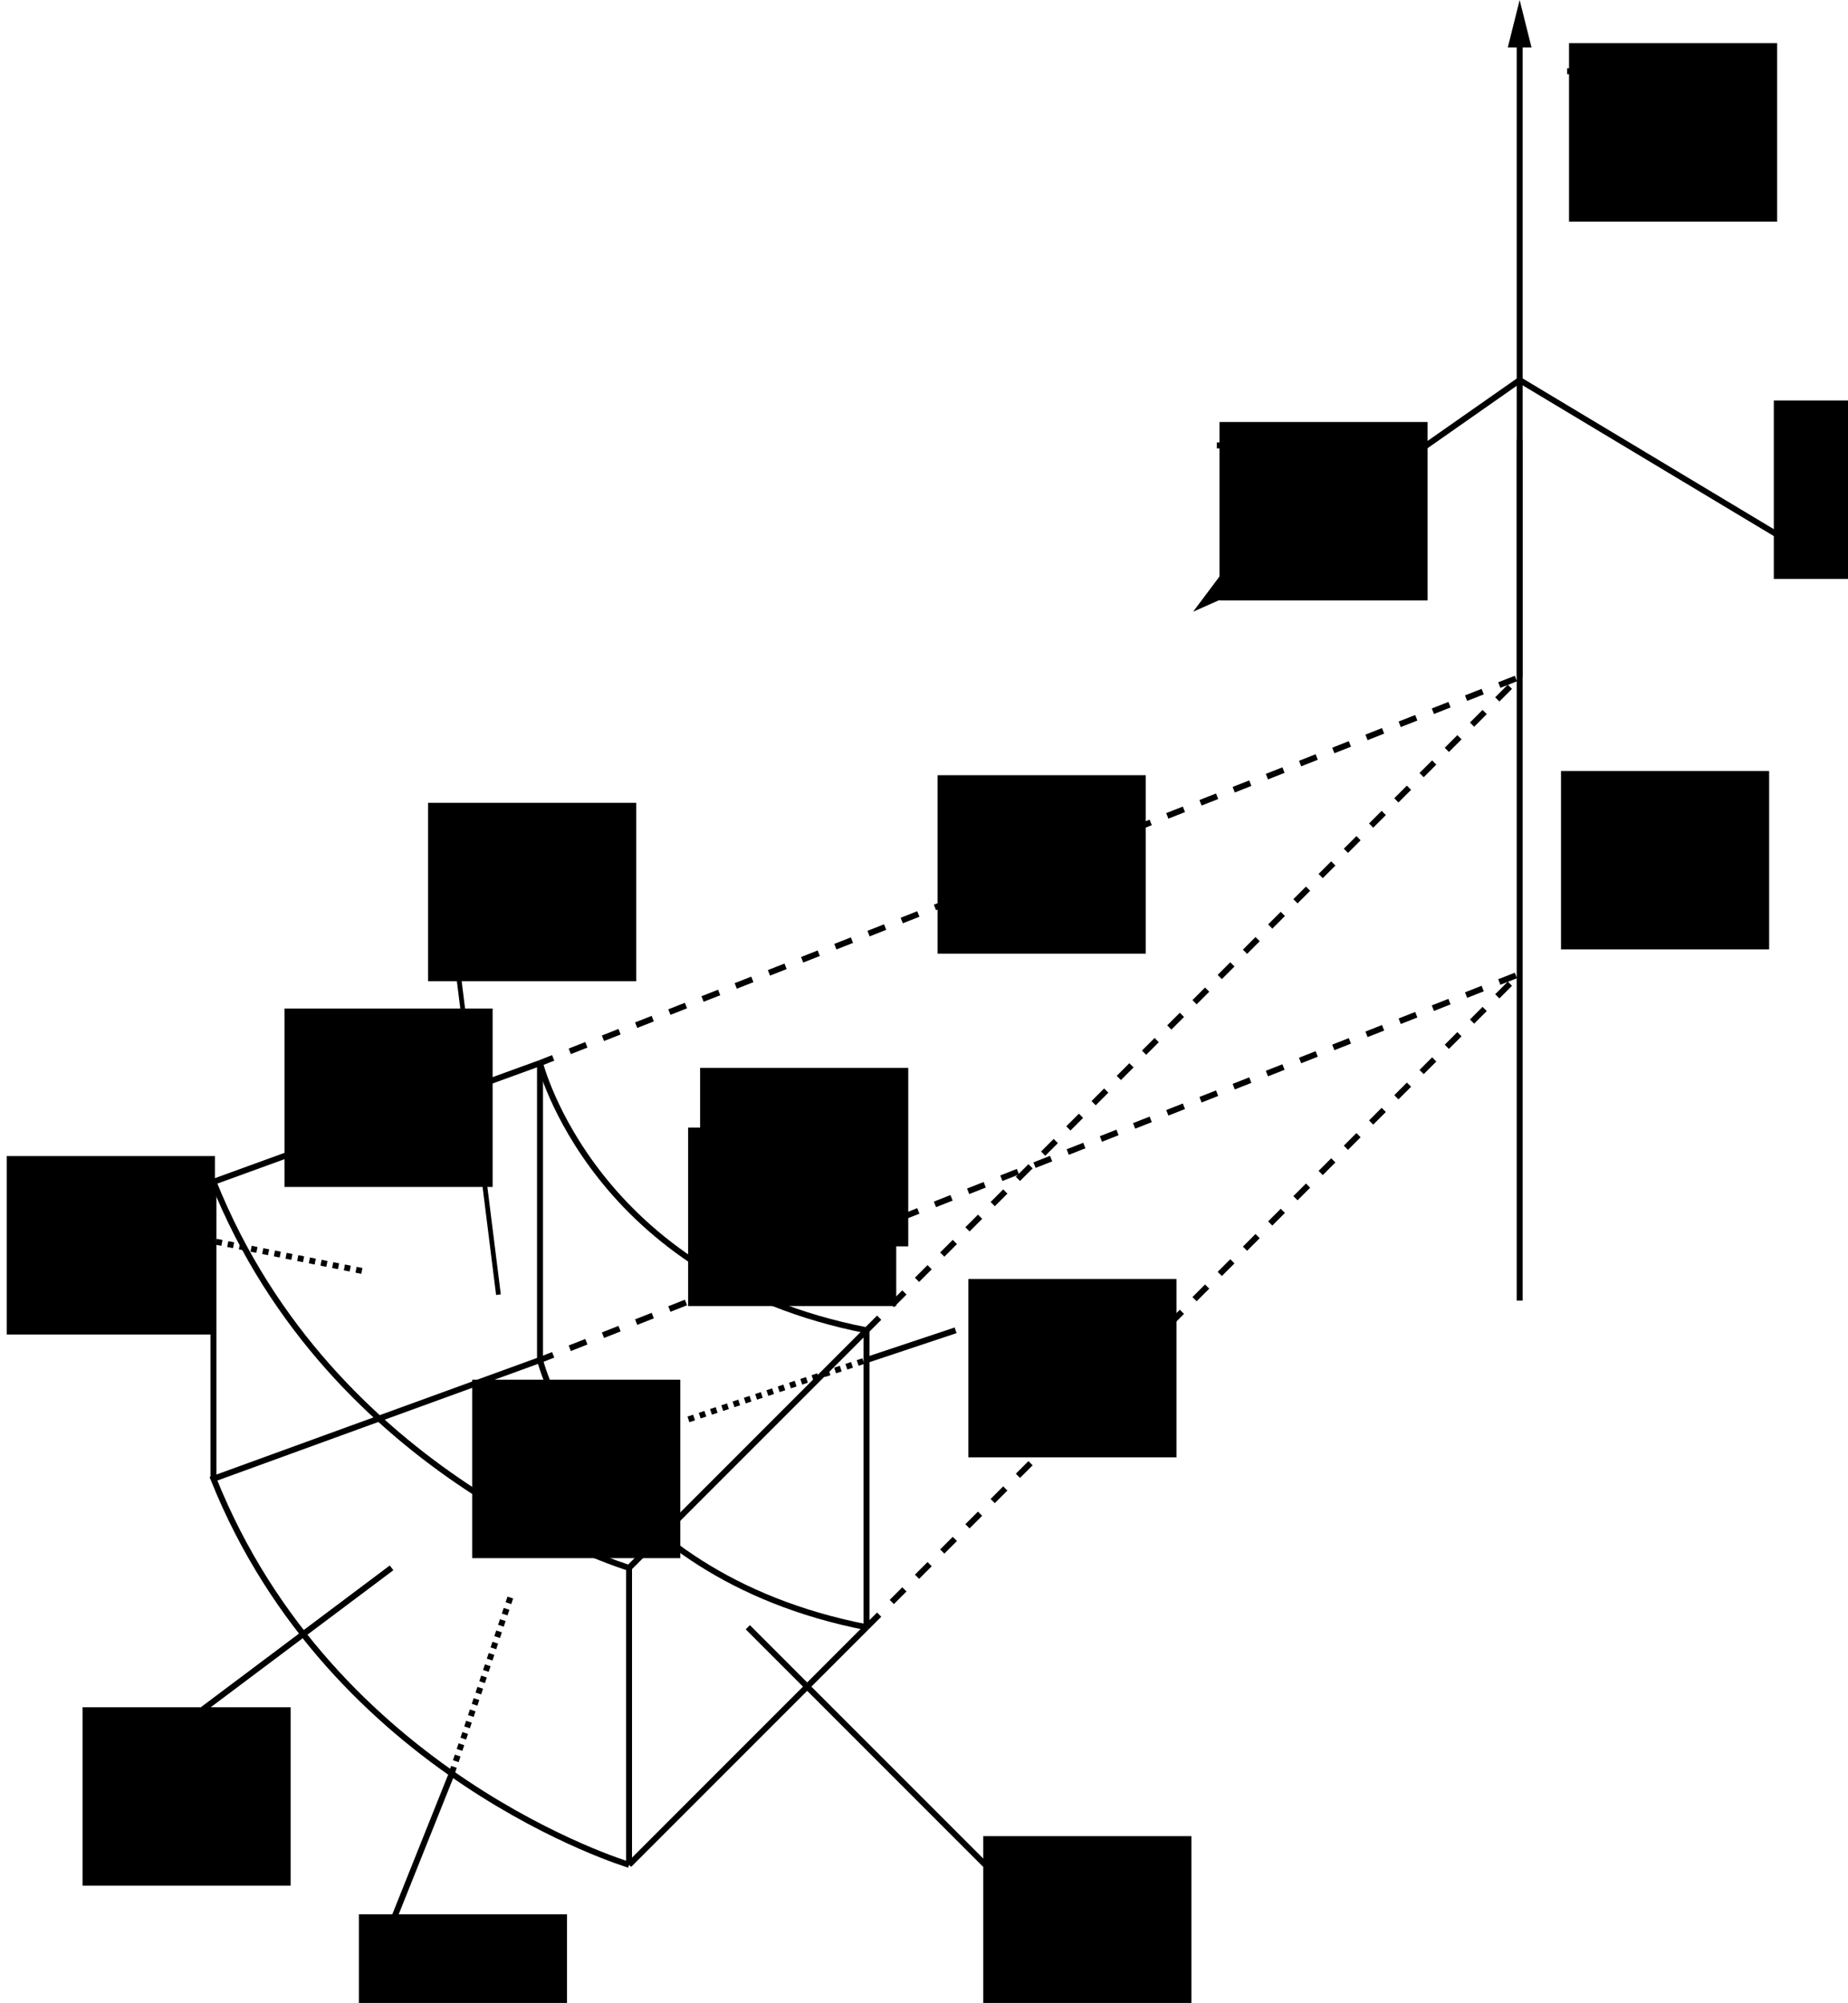 <?xml version="1.0" encoding="UTF-8" standalone="no"?>
<!-- Created with Inkscape (http://www.inkscape.org/) -->

<svg
   xmlns:dc="http://purl.org/dc/elements/1.1/"
   xmlns:cc="http://creativecommons.org/ns#"
   xmlns:rdf="http://www.w3.org/1999/02/22-rdf-syntax-ns#"
   xmlns:svg="http://www.w3.org/2000/svg"
   xmlns="http://www.w3.org/2000/svg"
   xmlns:sodipodi="http://sodipodi.sourceforge.net/DTD/sodipodi-0.dtd"
   xmlns:inkscape="http://www.inkscape.org/namespaces/inkscape"
   width="91.502mm"
   height="99.15mm"
   viewBox="0 0 82.352 89.235"
   version="1.1"
   id="svg8"
   inkscape:version="0.92.5 (2060ec1f9f, 2020-04-08)"
   sodipodi:docname="div_meca_flu.svg">
  <defs
     id="defs2" />
  <sodipodi:namedview
     id="base"
     pagecolor="#ffffff"
     bordercolor="#666666"
     borderopacity="1.0"
     inkscape:pageopacity="0.0"
     inkscape:pageshadow="2"
     inkscape:zoom="1.6231341"
     inkscape:cx="77.723923"
     inkscape:cy="198.9532"
     inkscape:document-units="mm"
     inkscape:current-layer="layer1"
     showgrid="true"
     inkscape:window-width="1528"
     inkscape:window-height="836"
     inkscape:window-x="72"
     inkscape:window-y="27"
     inkscape:window-maximized="1"
     scale-x="0.9"
     fit-margin-top="0"
     fit-margin-left="0"
     fit-margin-right="0"
     fit-margin-bottom="0">
    <inkscape:grid
       type="xygrid"
       id="grid815"
       originx="-141.301"
       originy="-91.906" />
  </sodipodi:namedview>
  <g
     inkscape:label="Calque 1"
     inkscape:groupmode="layer"
     id="layer1"
     transform="translate(-141.301,-94.858)">
    <path
       style="fill:none;stroke:#000000;stroke-width:0.265px;stroke-linecap:butt;stroke-linejoin:miter;stroke-opacity:1"
       d="M 82.021,98.563 V 140.896"
       id="path817"
       inkscape:connector-curvature="0" />
    <path
       style="fill:none;stroke:#000000;stroke-width:0.265px;stroke-linecap:butt;stroke-linejoin:miter;stroke-opacity:1"
       d="M 82.021,114.438 27.781,125.021"
       id="path825"
       inkscape:connector-curvature="0" />
    <path
       style="fill:none;stroke:#000000;stroke-width:0.265px;stroke-linecap:butt;stroke-linejoin:miter;stroke-opacity:1"
       d="M 82.021,127.667 27.781,138.25"
       id="path827"
       inkscape:connector-curvature="0"
       sodipodi:nodetypes="cc" />
    <path
       style="fill:none;stroke:#000000;stroke-width:0.265px;stroke-linecap:butt;stroke-linejoin:miter;stroke-opacity:1"
       d="M 27.781,138.25 V 125.021 L 7.938,128.99 v 13.229 z"
       id="path831"
       inkscape:connector-curvature="0" />
    <path
       style="fill:none;stroke:#000000;stroke-width:0.265px;stroke-linecap:butt;stroke-linejoin:miter;stroke-opacity:1"
       d="m 209.021,114.438 v 38.365"
       id="path833"
       inkscape:connector-curvature="0"
       sodipodi:nodetypes="cc" />
    <path
       style="fill:none;stroke:#000000;stroke-width:0.265px;stroke-linecap:butt;stroke-linejoin:miter;stroke-opacity:1"
       d="m 179.917,154.125 -10.583,10.583"
       id="path837"
       inkscape:connector-curvature="0" />
    <path
       style="fill:none;stroke:#000000;stroke-width:0.265px;stroke-linecap:butt;stroke-linejoin:miter;stroke-opacity:1"
       d="m 165.365,142.219 -14.552,5.292 c 5.292,13.229 18.521,17.198 18.521,17.198"
       id="path839"
       inkscape:connector-curvature="0"
       sodipodi:nodetypes="ccc" />
    <path
       style="fill:none;stroke:#000000;stroke-width:0.265;stroke-linecap:butt;stroke-linejoin:miter;stroke-miterlimit:4;stroke-dasharray:0.795, 0.795;stroke-dashoffset:0;stroke-opacity:1"
       d="m 179.917,154.125 29.104,-29.104 -43.656,17.198"
       id="path861"
       inkscape:connector-curvature="0" />
    <path
       style="fill:none;stroke:#000000;stroke-width:0.265px;stroke-linecap:butt;stroke-linejoin:miter;stroke-opacity:1"
       d="m 179.917,154.125 c -12.171,-2.381 -14.552,-11.906 -14.552,-11.906"
       id="path886"
       inkscape:connector-curvature="0"
       sodipodi:nodetypes="cc" />
    <path
       style="fill:none;stroke:#000000;stroke-width:0.265px;stroke-linecap:butt;stroke-linejoin:miter;stroke-opacity:1"
       d="m 179.917,167.354 -10.583,10.583"
       id="path837-8"
       inkscape:connector-curvature="0" />
    <path
       style="fill:none;stroke:#000000;stroke-width:0.265px;stroke-linecap:butt;stroke-linejoin:miter;stroke-opacity:1"
       d="m 165.365,155.448 -14.552,5.292 c 5.292,13.229 18.521,17.198 18.521,17.198"
       id="path839-5"
       inkscape:connector-curvature="0"
       sodipodi:nodetypes="ccc" />
    <path
       style="fill:none;stroke:#000000;stroke-width:0.265px;stroke-linecap:butt;stroke-linejoin:miter;stroke-opacity:1"
       d="m 179.917,167.354 c -12.171,-2.381 -14.552,-11.906 -14.552,-11.906"
       id="path886-0"
       inkscape:connector-curvature="0"
       sodipodi:nodetypes="cc" />
    <path
       style="fill:none;stroke:#000000;stroke-width:0.265px;stroke-linecap:butt;stroke-linejoin:miter;stroke-opacity:1"
       d="m 150.812,147.51 v 13.229"
       id="path909"
       inkscape:connector-curvature="0" />
    <path
       style="fill:none;stroke:#000000;stroke-width:0.265px;stroke-linecap:butt;stroke-linejoin:miter;stroke-opacity:1"
       d="M 169.333,164.708 V 177.938"
       id="path911"
       inkscape:connector-curvature="0" />
    <path
       style="fill:none;stroke:#000000;stroke-width:0.265px;stroke-linecap:butt;stroke-linejoin:miter;stroke-opacity:1"
       d="m 179.917,154.125 v 13.229"
       id="path913"
       inkscape:connector-curvature="0" />
    <path
       style="fill:none;stroke:#000000;stroke-width:0.265px;stroke-linecap:butt;stroke-linejoin:miter;stroke-opacity:1"
       d="m 165.365,142.219 v 13.229"
       id="path915"
       inkscape:connector-curvature="0" />
    <path
       style="fill:none;stroke:#000000;stroke-width:0.265;stroke-linecap:butt;stroke-linejoin:miter;stroke-miterlimit:4;stroke-dasharray:0.795, 0.795;stroke-dashoffset:0;stroke-opacity:1"
       d="m 179.917,167.354 29.104,-29.104 -43.656,17.198"
       id="path861-6"
       inkscape:connector-curvature="0" />
    <flowRoot
       xml:space="preserve"
       id="flowRoot1923"
       style="font-style:normal;font-variant:normal;font-weight:normal;font-stretch:normal;font-size:16px;line-height:20.787px;font-family:'TeX Gyre Schola';-inkscape-font-specification:'TeX Gyre Schola';letter-spacing:0px;word-spacing:0px;fill:#000000;fill-opacity:1;stroke:none"
       transform="matrix(0.265,0,0,0.265,-3.742,48.914)"><flowRegion
         id="flowRegion1925"><rect
           id="rect1927"
           width="35"
           height="30"
           x="705"
           y="303.701" /></flowRegion><flowPara
         id="flowPara1929"
         style="font-style:italic">r</flowPara></flowRoot>    <flowRoot
       xml:space="preserve"
       id="flowRoot1923-5"
       style="font-style:normal;font-variant:normal;font-weight:normal;font-stretch:normal;font-size:16px;line-height:20.787px;font-family:'TeX Gyre Schola';-inkscape-font-specification:'TeX Gyre Schola';letter-spacing:0px;word-spacing:0px;fill:#000000;fill-opacity:1;stroke:none"
       transform="matrix(0.265,0,0,0.265,24.039,48.725)"><flowRegion
         id="flowRegion1925-0"><rect
           id="rect1927-2"
           width="35"
           height="30"
           x="705"
           y="303.701" /></flowRegion><flowPara
         id="flowPara1929-9"
         style="font-style:italic">dz</flowPara></flowRoot>    <flowRoot
       xml:space="preserve"
       id="flowRoot1923-5-4"
       style="font-style:normal;font-variant:normal;font-weight:normal;font-stretch:normal;font-size:16px;line-height:20.787px;font-family:'TeX Gyre Schola';-inkscape-font-specification:'TeX Gyre Schola';letter-spacing:0px;word-spacing:0px;fill:#000000;fill-opacity:1;stroke:none"
       transform="matrix(0.265,0,0,0.265,-14.325,61.954)"><flowRegion
         id="flowRegion1925-0-3"><rect
           id="rect1927-2-5"
           width="35"
           height="30"
           x="705"
           y="303.701" /></flowRegion><flowPara
         id="flowPara1929-9-1"
         style="font-style:italic">d1D703d</flowPara></flowRoot>    <flowRoot
       xml:space="preserve"
       id="flowRoot1923-5-46"
       style="font-style:normal;font-variant:normal;font-weight:normal;font-stretch:normal;font-size:16px;line-height:20.787px;font-family:'TeX Gyre Schola';-inkscape-font-specification:'TeX Gyre Schola';letter-spacing:0px;word-spacing:0px;fill:#000000;fill-opacity:1;stroke:none"
       transform="matrix(0.265,0,0,0.265,-14.86,64.614)"><flowRegion
         id="flowRegion1925-0-9"><rect
           id="rect1927-2-4"
           width="35"
           height="30"
           x="705"
           y="303.701" /></flowRegion><flowPara
         id="flowPara1929-9-2"
         style="font-style:italic">d𝜃</flowPara></flowRoot>    <flowRoot
       xml:space="preserve"
       id="flowRoot1923-5-6"
       style="font-style:normal;font-variant:normal;font-weight:normal;font-stretch:normal;font-size:16px;line-height:20.787px;font-family:'TeX Gyre Schola';-inkscape-font-specification:'TeX Gyre Schola';letter-spacing:0px;word-spacing:0px;fill:#000000;fill-opacity:1;stroke:none"
       transform="matrix(0.265,0,0,0.265,-32.846,59.308)"><flowRegion
         id="flowRegion1925-0-4"><rect
           id="rect1927-2-1"
           width="35"
           height="30"
           x="705"
           y="303.701" /></flowRegion><flowPara
         id="flowPara1929-9-28"
         style="font-style:italic">dr</flowPara></flowRoot>    <flowRoot
       xml:space="preserve"
       id="flowRoot1923-8"
       style="font-style:normal;font-variant:normal;font-weight:normal;font-stretch:normal;font-size:16px;line-height:20.787px;font-family:'TeX Gyre Schola';-inkscape-font-specification:'TeX Gyre Schola';letter-spacing:0px;word-spacing:0px;fill:#000000;fill-opacity:1;stroke:none"
       transform="matrix(0.265,0,0,0.265,-24.483,75.845)"><flowRegion
         id="flowRegion1925-9"><rect
           id="rect1927-28"
           width="35"
           height="30"
           x="705"
           y="303.701" /></flowRegion><flowPara
         id="flowPara1929-8"
         style="font-style:italic">P</flowPara></flowRoot>    <path
       style="fill:none;stroke:#000000;stroke-width:0.265px;stroke-linecap:butt;stroke-linejoin:miter;stroke-opacity:1"
       d="m 164.042,160.21 v 1.058"
       id="path2114"
       inkscape:connector-curvature="0"
       sodipodi:nodetypes="cc" />
    <path
       style="fill:none;stroke:#000000;stroke-width:0.265px;stroke-linecap:butt;stroke-linejoin:miter;stroke-opacity:1"
       d="m 163.512,160.74 h 1.058"
       id="path2116"
       inkscape:connector-curvature="0"
       sodipodi:nodetypes="cc" />
    <flowRoot
       xml:space="preserve"
       id="flowRoot1923-8-6"
       style="font-style:normal;font-variant:normal;font-weight:normal;font-stretch:normal;font-size:16px;line-height:20.787px;font-family:'TeX Gyre Schola';-inkscape-font-specification:'TeX Gyre Schola';letter-spacing:0px;word-spacing:0px;fill:#000000;fill-opacity:1;stroke:none"
       transform="matrix(0.265,0,0,0.265,-2.372,71.356)"><flowRegion
         id="flowRegion1925-9-8"><rect
           id="rect1927-28-3"
           width="35"
           height="30"
           x="705"
           y="303.701" /></flowRegion><flowPara
         id="flowPara1929-8-8"
         style="font-style:italic">1</flowPara></flowRoot>    <flowRoot
       xml:space="preserve"
       id="flowRoot1923-8-6-3"
       style="font-style:normal;font-variant:normal;font-weight:normal;font-stretch:normal;font-size:16px;line-height:20.787px;font-family:'TeX Gyre Schola';-inkscape-font-specification:'TeX Gyre Schola';letter-spacing:0px;word-spacing:0px;fill:#000000;fill-opacity:1;stroke:none"
       transform="matrix(0.265,0,0,0.265,-41.846,90.437)"><flowRegion
         id="flowRegion1925-9-8-3"><rect
           id="rect1927-28-3-3"
           width="35"
           height="30"
           x="705"
           y="303.701" /></flowRegion><flowPara
         id="flowPara1929-8-8-8"
         style="font-style:italic">2</flowPara></flowRoot>    <path
       style="fill:none;stroke:#000000;stroke-width:0.265;stroke-linecap:butt;stroke-linejoin:miter;stroke-miterlimit:4;stroke-dasharray:none;stroke-dashoffset:0;stroke-opacity:1"
       d="M 148.167,172.646 158.75,164.708"
       id="path2144-0"
       inkscape:connector-curvature="0"
       sodipodi:nodetypes="cc" />
    <flowRoot
       xml:space="preserve"
       id="flowRoot1923-8-6-3-4"
       style="font-style:normal;font-variant:normal;font-weight:normal;font-stretch:normal;font-size:16px;line-height:20.787px;font-family:'TeX Gyre Schola';-inkscape-font-specification:'TeX Gyre Schola';letter-spacing:0px;word-spacing:0px;fill:#000000;fill-opacity:1;stroke:none"
       transform="matrix(0.265,0,0,0.265,-45.222,65.881)"><flowRegion
         id="flowRegion1925-9-8-3-7"><rect
           id="rect1927-28-3-3-6"
           width="35"
           height="30"
           x="705"
           y="303.701" /></flowRegion><flowPara
         id="flowPara1929-8-8-8-8"
         style="font-style:italic">3</flowPara></flowRoot>    <flowRoot
       xml:space="preserve"
       id="flowRoot1923-8-6-3-4-9"
       style="font-style:normal;font-variant:normal;font-weight:normal;font-stretch:normal;font-size:16px;line-height:20.787px;font-family:'TeX Gyre Schola';-inkscape-font-specification:'TeX Gyre Schola';letter-spacing:0px;word-spacing:0px;fill:#000000;fill-opacity:1;stroke:none"
       transform="matrix(0.265,0,0,0.265,-1.707,96.181)"><flowRegion
         id="flowRegion1925-9-8-3-7-0"><rect
           id="rect1927-28-3-3-6-6"
           width="35"
           height="30"
           x="705"
           y="303.701" /></flowRegion><flowPara
         id="flowPara1929-8-8-8-8-8"
         style="font-style:italic">4</flowPara></flowRoot>    <path
       style="fill:none;stroke:#000000;stroke-width:0.265;stroke-linecap:butt;stroke-linejoin:miter;stroke-miterlimit:4;stroke-dasharray:none;stroke-dashoffset:0;stroke-opacity:1"
       d="m 174.625,167.354 10.583,10.583"
       id="path2144-0-7-9"
       inkscape:connector-curvature="0"
       sodipodi:nodetypes="cc" />
    <flowRoot
       xml:space="preserve"
       id="flowRoot1923-8-6-3-4-0"
       style="font-style:normal;font-variant:normal;font-weight:normal;font-stretch:normal;font-size:16px;line-height:20.787px;font-family:'TeX Gyre Schola';-inkscape-font-specification:'TeX Gyre Schola';letter-spacing:0px;word-spacing:0px;fill:#000000;fill-opacity:1;stroke:none"
       transform="matrix(0.265,0,0,0.265,-26.447,50.143)"><flowRegion
         id="flowRegion1925-9-8-3-7-3"><rect
           id="rect1927-28-3-3-6-3"
           width="35"
           height="30"
           x="705"
           y="303.701" /></flowRegion><flowPara
         id="flowPara1929-8-8-8-8-3"
         style="font-style:italic">6</flowPara></flowRoot>    <flowRoot
       xml:space="preserve"
       id="flowRoot1923-8-6-3-4-0-7"
       style="font-style:normal;font-variant:normal;font-weight:normal;font-stretch:normal;font-size:16px;line-height:20.787px;font-family:'TeX Gyre Schola';-inkscape-font-specification:'TeX Gyre Schola';letter-spacing:0px;word-spacing:0px;fill:#000000;fill-opacity:1;stroke:none"
       transform="matrix(0.265,0,0,0.265,-29.531,99.664)"><flowRegion
         id="flowRegion1925-9-8-3-7-3-3"><rect
           id="rect1927-28-3-3-6-3-2"
           width="35"
           height="30"
           x="705"
           y="303.701" /></flowRegion><flowPara
         id="flowPara1929-8-8-8-8-3-6"
         style="font-style:italic">5</flowPara></flowRoot>    <path
       style="fill:none;stroke:#000000;stroke-width:0.212;stroke-linecap:butt;stroke-linejoin:miter;stroke-miterlimit:4;stroke-dasharray:none;stroke-dashoffset:0;stroke-opacity:1"
       d="m 161.396,135.604 2.117,16.933"
       id="path2144-0-7-5"
       inkscape:connector-curvature="0"
       sodipodi:nodetypes="cc" />
    <path
       style="fill:none;stroke:#000000;stroke-width:0.265;stroke-linecap:butt;stroke-linejoin:miter;stroke-miterlimit:4;stroke-dasharray:0.265, 0.265;stroke-dashoffset:0;stroke-opacity:1"
       d="m 157.427,151.479 -6.615,-1.323"
       id="path2326"
       inkscape:connector-curvature="0" />
    <path
       style="fill:none;stroke:#000000;stroke-width:0.265px;stroke-linecap:butt;stroke-linejoin:miter;stroke-opacity:1"
       d="m 144.198,148.833 6.615,1.323"
       id="path2328"
       inkscape:connector-curvature="0" />
    <path
       style="fill:none;stroke:#000000;stroke-width:0.265;stroke-linecap:butt;stroke-linejoin:miter;stroke-miterlimit:4;stroke-dasharray:0.265, 0.265;stroke-dashoffset:0;stroke-opacity:1"
       d="m 164.042,166.031 -2.646,7.938"
       id="path2330"
       inkscape:connector-curvature="0" />
    <path
       style="fill:none;stroke:#000000;stroke-width:0.265px;stroke-linecap:butt;stroke-linejoin:miter;stroke-opacity:1"
       d="m 158.75,180.583 2.646,-6.615"
       id="path2332"
       inkscape:connector-curvature="0" />
    <path
       style="fill:none;stroke:#000000;stroke-width:0.265px;stroke-linecap:butt;stroke-linejoin:miter;stroke-opacity:1"
       d="m 183.885,154.125 -3.969,1.323"
       id="path2334"
       inkscape:connector-curvature="0" />
    <path
       style="fill:none;stroke:#000000;stroke-width:0.265;stroke-linecap:butt;stroke-linejoin:miter;stroke-miterlimit:4;stroke-dasharray:0.265, 0.265;stroke-dashoffset:0;stroke-opacity:1"
       d="m 171.979,158.094 7.938,-2.646"
       id="path2336"
       inkscape:connector-curvature="0" />
    <path
       style="fill:none;stroke:#000000;stroke-width:0.265px;stroke-linecap:butt;stroke-linejoin:miter;stroke-opacity:1"
       d="m 209.021,111.792 v 13.229"
       id="path2338-2"
       inkscape:connector-curvature="0" />
    <path
       style="fill:none;stroke:#000000;stroke-width:0.265px;stroke-linecap:butt;stroke-linejoin:miter;stroke-opacity:1"
       d="m 209.021,111.792 -13.229,9.26"
       id="path2357"
       inkscape:connector-curvature="0" />
    <path
       style="fill:none;stroke:#000000;stroke-width:0.265px;stroke-linecap:butt;stroke-linejoin:miter;stroke-opacity:1"
       d="m 222.25,119.729 -13.229,-7.938 V 95.917"
       id="path2359"
       inkscape:connector-curvature="0"
       sodipodi:nodetypes="ccc" />
    <path
       style="fill:#000000;fill-opacity:1;stroke:none;stroke-width:0.265px;stroke-linecap:butt;stroke-linejoin:miter;stroke-opacity:1"
       d="m 196.056,119.994 -1.587,2.117 2.381,-1.058 -0.794,-1.058"
       id="path2643"
       inkscape:connector-curvature="0" />
    <path
       style="fill:#000000;fill-opacity:1;stroke:none;stroke-width:0.169px;stroke-linecap:butt;stroke-linejoin:miter;stroke-opacity:1"
       d="m 221.79,118.666 -0.677,1.016 2.54,0.847 z"
       id="path2647"
       inkscape:connector-curvature="0" />
    <path
       style="fill:#000000;fill-opacity:1;stroke:none;stroke-width:0.265px;stroke-linecap:butt;stroke-linejoin:miter;stroke-opacity:1"
       d="m 208.492,96.975 0.529,-2.117 0.529,2.117 z"
       id="path2649"
       inkscape:connector-curvature="0" />
    <flowRoot
       xml:space="preserve"
       id="flowRoot1923-6"
       style="font-style:normal;font-variant:normal;font-weight:normal;font-stretch:normal;font-size:16px;line-height:20.787px;font-family:'TeX Gyre Schola';-inkscape-font-specification:'TeX Gyre Schola';letter-spacing:0px;word-spacing:0px;fill:#000000;fill-opacity:1;stroke:none"
       transform="matrix(0.265,0,0,0.265,8.819,33.178)"><flowRegion
         id="flowRegion1925-5"><rect
           id="rect1927-8"
           width="35"
           height="30"
           x="705"
           y="303.701" /></flowRegion><flowPara
         id="flowPara1929-7"
         style="font-style:italic">e<flowSpan
   style="font-size:65%;baseline-shift:sub"
   id="flowSpan2675">r</flowSpan></flowPara></flowRoot>    <flowRoot
       xml:space="preserve"
       id="flowRoot1923-6-0"
       style="font-style:normal;font-variant:normal;font-weight:normal;font-stretch:normal;font-size:16px;line-height:20.787px;font-family:'TeX Gyre Schola';-inkscape-font-specification:'TeX Gyre Schola';letter-spacing:0px;word-spacing:0px;fill:#000000;fill-opacity:1;stroke:none"
       transform="matrix(0.265,0,0,0.265,24.396,16.3)"><flowRegion
         id="flowRegion1925-5-4"><rect
           id="rect1927-8-1"
           width="35"
           height="30"
           x="705"
           y="303.701" /></flowRegion><flowPara
         id="flowPara1929-7-0"
         style="font-style:italic">e<flowSpan
   style="font-size:65%;baseline-shift:sub"
   id="flowSpan2675-4">z</flowSpan></flowPara></flowRoot>    <flowRoot
       xml:space="preserve"
       id="flowRoot1923-5-46-0"
       style="font-style:normal;font-variant:normal;font-weight:normal;font-stretch:normal;font-size:16px;line-height:20.787px;font-family:'TeX Gyre Schola';-inkscape-font-specification:'TeX Gyre Schola';letter-spacing:0px;word-spacing:0px;fill:#000000;fill-opacity:1;stroke:none"
       transform="matrix(0.265,0,0,0.265,33.522,32.219)"><flowRegion
         id="flowRegion1925-0-9-8"><rect
           id="rect1927-2-4-6"
           width="35"
           height="30"
           x="705"
           y="303.701" /></flowRegion><flowPara
         id="flowPara1929-9-2-2"
         style="font-style:italic">e<flowSpan
   style="font-size:65%;baseline-shift:sub"
   id="flowSpan2728">𝜃</flowSpan></flowPara></flowRoot>    <path
       style="fill:none;stroke:#000000;stroke-width:0.265px;stroke-linecap:butt;stroke-linejoin:miter;stroke-opacity:1"
       d="m 195.527,114.702 h 1.058"
       id="path2730"
       inkscape:connector-curvature="0" />
    <path
       style="fill:#000000;fill-opacity:1;stroke:#000000;stroke-width:0.265px;stroke-linecap:butt;stroke-linejoin:miter;stroke-opacity:1"
       d="m 196.585,114.438 0.529,0.265 -0.529,0.265 z"
       id="path2732"
       inkscape:connector-curvature="0" />
    <path
       style="fill:none;stroke:#000000;stroke-width:0.265px;stroke-linecap:butt;stroke-linejoin:miter;stroke-opacity:1"
       d="m 211.137,98.033 h 1.058"
       id="path2730-9"
       inkscape:connector-curvature="0" />
    <path
       style="fill:#000000;fill-opacity:1;stroke:#000000;stroke-width:0.265px;stroke-linecap:butt;stroke-linejoin:miter;stroke-opacity:1"
       d="m 212.196,97.769 0.529,0.265 -0.529,0.265 z"
       id="path2732-3"
       inkscape:connector-curvature="0" />
    <path
       style="fill:none;stroke:#000000;stroke-width:0.265px;stroke-linecap:butt;stroke-linejoin:miter;stroke-opacity:1"
       d="m 220.662,113.908 h 1.058"
       id="path2730-92"
       inkscape:connector-curvature="0" />
    <path
       style="fill:#000000;fill-opacity:1;stroke:#000000;stroke-width:0.265px;stroke-linecap:butt;stroke-linejoin:miter;stroke-opacity:1"
       d="m 221.721,113.644 0.529,0.265 -0.529,0.265 z"
       id="path2732-8"
       inkscape:connector-curvature="0" />
  </g>
</svg>
